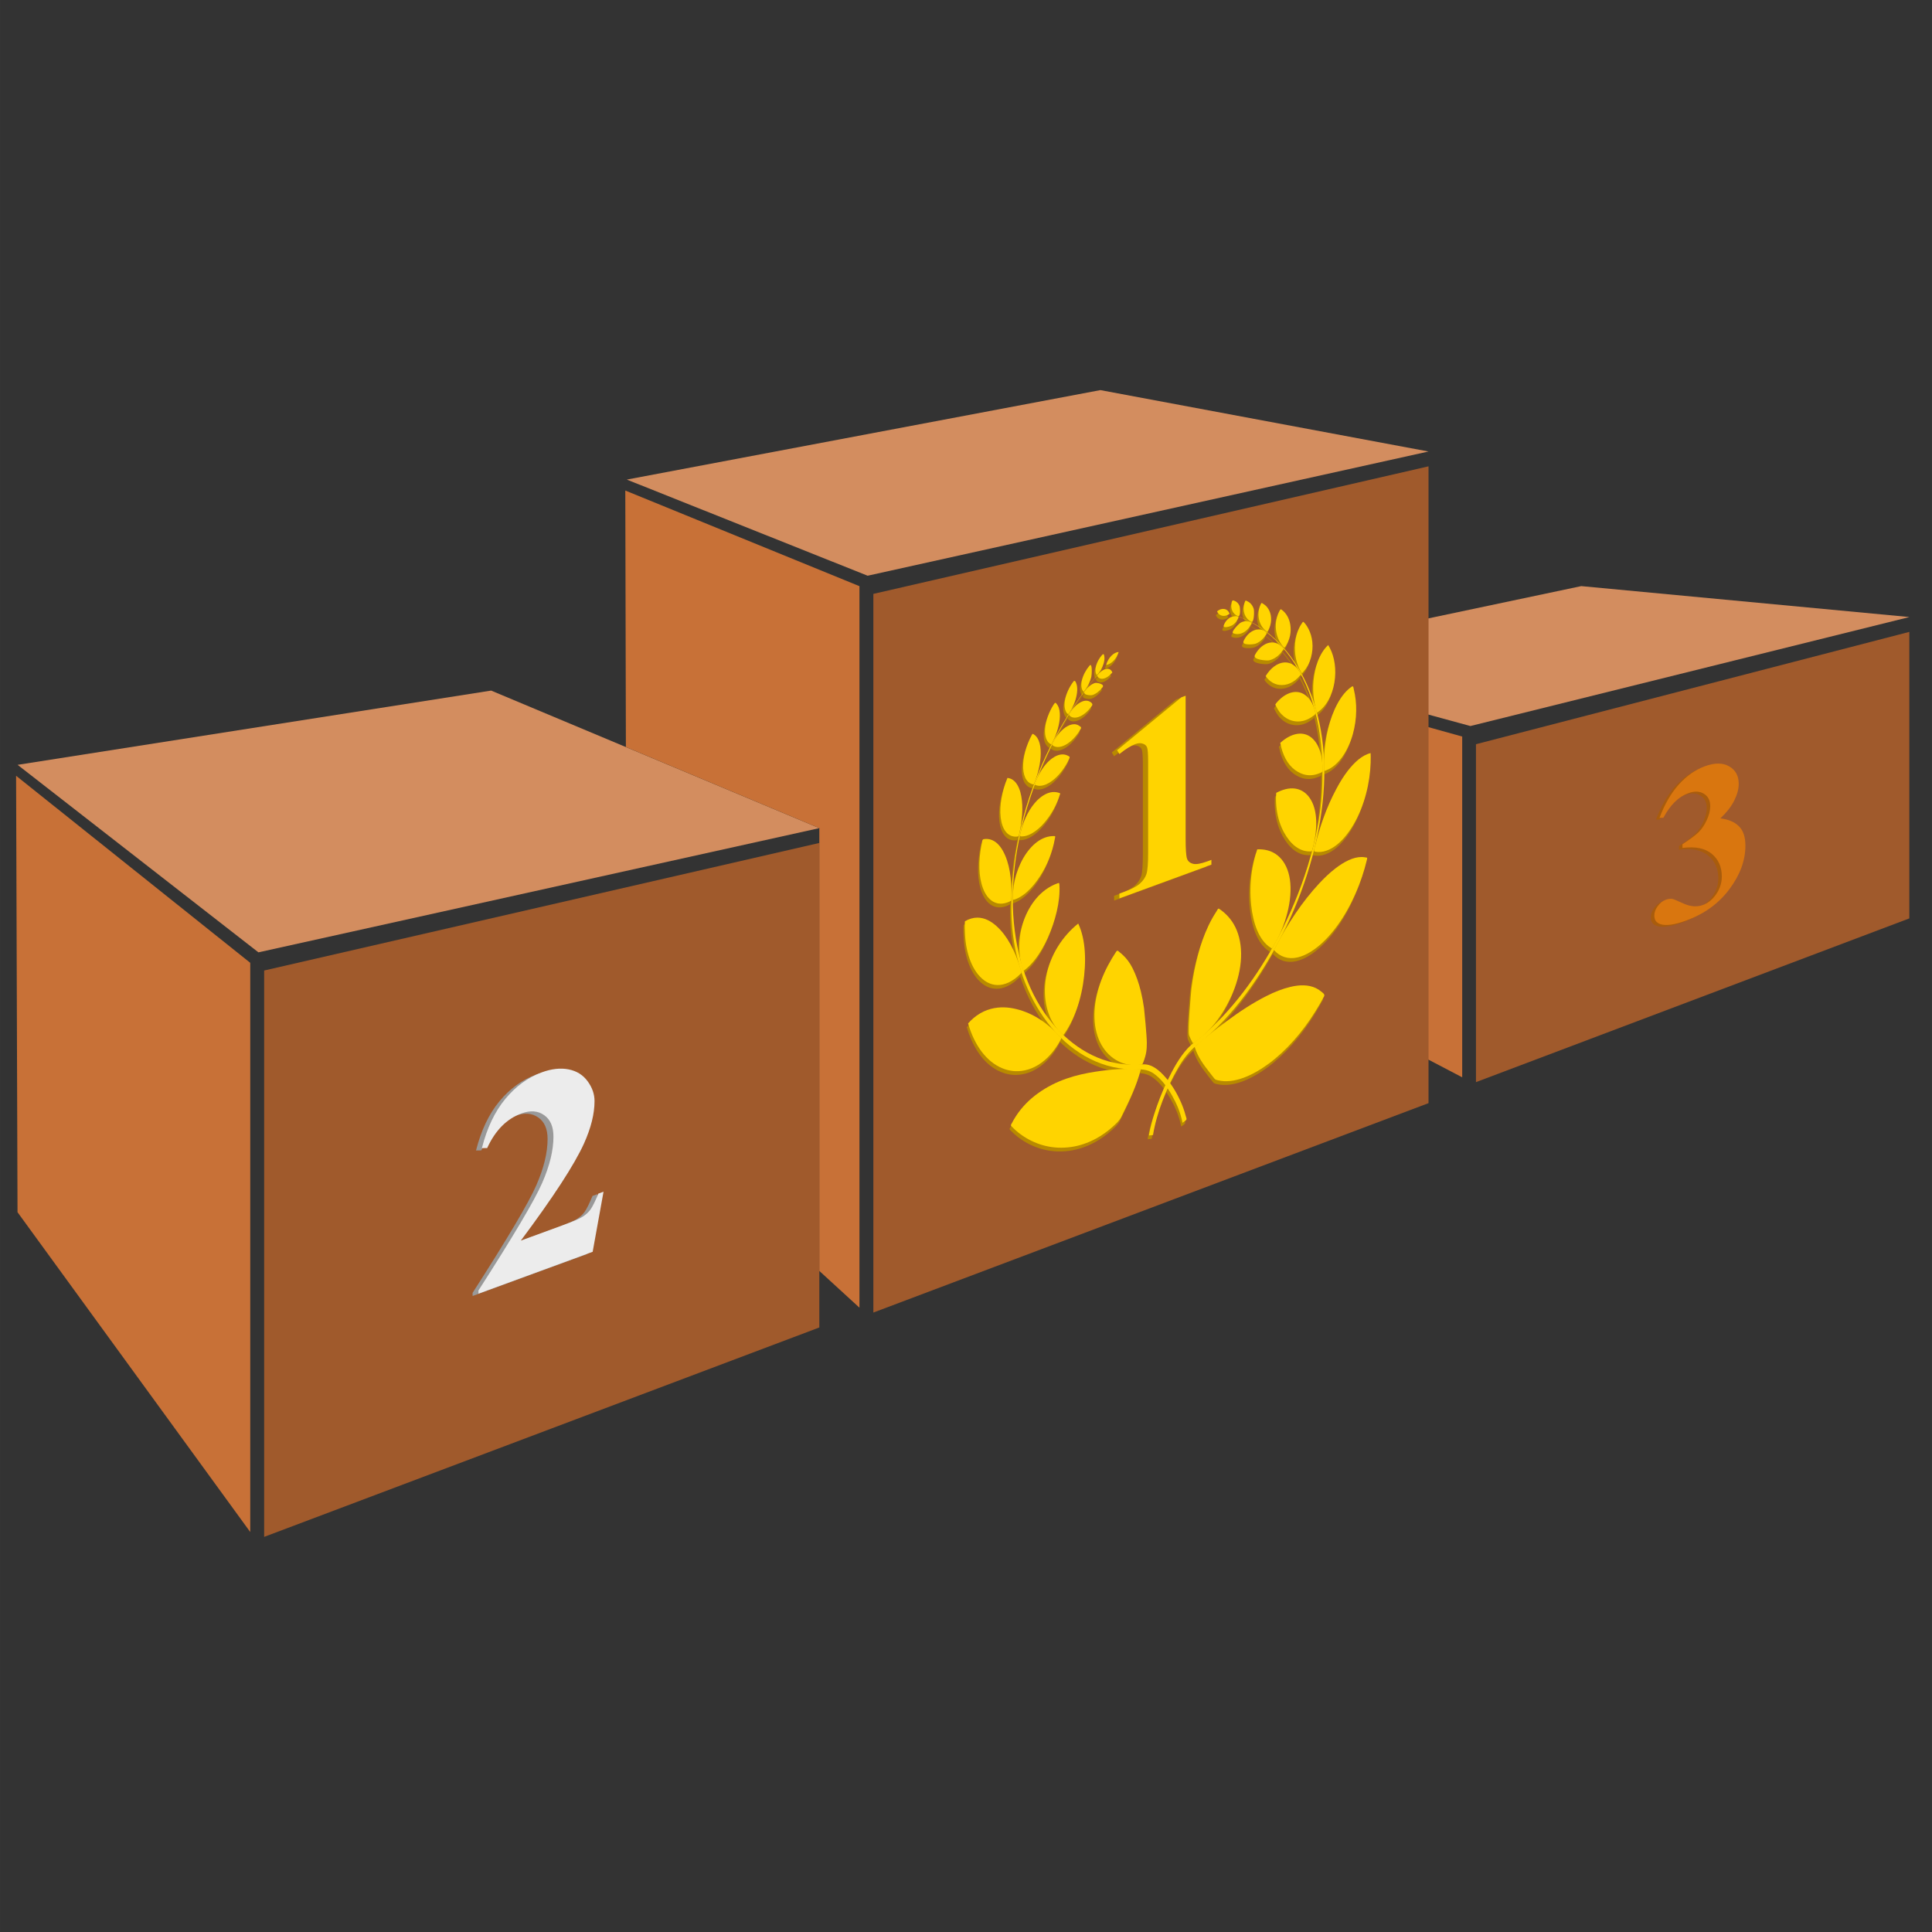 <?xml version="1.0" encoding="UTF-8" standalone="no"?>
<svg
   xmlns:dc="http://purl.org/dc/elements/1.1/"
   xmlns:cc="http://creativecommons.org/ns#"
   xmlns:rdf="http://www.w3.org/1999/02/22-rdf-syntax-ns#"
   xmlns:svg="http://www.w3.org/2000/svg"
   xmlns="http://www.w3.org/2000/svg"
   xmlns:sodipodi="http://sodipodi.sourceforge.net/DTD/sodipodi-0.dtd"
   xmlns:inkscape="http://www.inkscape.org/namespaces/inkscape"
   width="100"
   height="100"
   version="1.1"
   viewBox="0 0 100 100.001"
   id="svg2"
   inkscape:version="0.91 r13725"
   sodipodi:docname="podium-2026694.svg"
   inkscape:export-filename="D:\Manuel\Dokumente\Entwicklung\Moodle\server\moodle\blocks\igat\img\podium.png"
   inkscape:export-xdpi="90"
   inkscape:export-ydpi="90">
  <rect x="0" y="0" width="100" height="100.001" fill="#333333" stroke="none"/>
  <defs
     id="defs228" />
  <sodipodi:namedview
     pagecolor="#ffffff"
     bordercolor="#666666"
     borderopacity="1"
     objecttolerance="10"
     gridtolerance="10"
     guidetolerance="10"
     inkscape:pageopacity="0"
     inkscape:pageshadow="2"
     inkscape:window-width="1920"
     inkscape:window-height="1017"
     id="namedview226"
     showgrid="false"
     inkscape:zoom="2.1496046"
     inkscape:cx="84.53449"
     inkscape:cy="44.478487"
     inkscape:window-x="-8"
     inkscape:window-y="-8"
     inkscape:window-maximized="1"
     inkscape:current-layer="svg2" />
  <g
     transform="matrix(0.196,0,0,0.196,-109.894,-73.89)"
     id="g4">
    <path
       d="m 885.39,551.38 63.595,17.343 115.94,-28.782 -86.661,-8.169 z"
       id="path6"
       inkscape:connector-curvature="0"
       style="fill:#d38d5f" />
    <path
       d="m 884.99,554.28 0.377,75.034 61.459,32.176 0,-89.991 z"
       id="path8"
       inkscape:connector-curvature="0"
       style="fill:#c87137" />
    <path
       d="m 1064.9,543.86 -114.44,29.662 0,89.239 114.44,-43.236 z"
       id="path10"
       inkscape:connector-curvature="0"
       style="fill:#a05a2c" />
    <path
       d="m 726.21,503.64 63.595,25.387 148.12,-32.804 -86.661,-16.213 z"
       id="path12"
       inkscape:connector-curvature="0"
       style="fill:#d38d5f" />
    <path
       d="m 937.93,500.14 -146.61,33.684 0,189.79 146.61,-55.302 z"
       id="path14"
       inkscape:connector-curvature="0"
       style="fill:#a05a2c" />
    <path
       d="m 565.33,578.97 63.595,49.518 148.12,-32.804 -86.661,-36.323 z"
       id="path16"
       inkscape:connector-curvature="0"
       style="fill:#d38d5f" />
    <path
       d="m 564.93,581.86 0.377,115.25 61.459,84.461 0,-150.32 z"
       id="path18"
       inkscape:connector-curvature="0"
       style="fill:#c87137" />
    <path
       d="m 777.05,599.6 -146.61,33.684 0,149.57 146.61,-55.302 z"
       id="path20"
       inkscape:connector-curvature="0"
       style="fill:#a05a2c" />
    <path
       d="m 725.81,506.53 0.157,67.737 50.926,21.351 0.157,-0.04 0,117.04 10.597,9.709 0,-190.54 z"
       id="path22"
       inkscape:connector-curvature="0"
       style="fill:#c87137" />
    <g
       transform="matrix(2.534,0,0,2.534,-768.27,-1377.3)"
       id="g24">
      <path
         d="m 647.46,765.04 0,14.891 q 0,1.679 0.148,2.094 0.148,0.403 0.618,0.526 0.47,0.123 1.504,-0.256 l 0.416,-0.153 0,0.497 -9.587,3.514 0,-0.497 0.483,-0.176 q 1.168,-0.428 1.665,-0.879 0.497,-0.451 0.671,-0.985 0.175,-0.534 0.175,-2.253 l 0,-9.44 q 0,-1.262 -0.121,-1.527 -0.121,-0.278 -0.457,-0.37 -0.322,-0.11 -0.752,0.047 -0.685,0.251 -1.665,1.04 l -0.242,-0.395 6.7,-5.518 0.443,-0.162 z"
         id="path26"
         inkscape:connector-curvature="0"
         style="fill:#b88a00" />
      <path
         d="m 648.01,764.81 0,14.891 q 0,1.679 0.148,2.094 0.148,0.403 0.618,0.526 0.47,0.123 1.504,-0.255 l 0.416,-0.153 0,0.497 -9.587,3.514 0,-0.497 0.483,-0.176 q 1.168,-0.428 1.665,-0.879 0.497,-0.451 0.671,-0.985 0.175,-0.534 0.175,-2.253 l 0,-9.44 q 0,-1.262 -0.121,-1.527 -0.121,-0.278 -0.457,-0.37 -0.322,-0.11 -0.752,0.047 -0.685,0.251 -1.665,1.04 l -0.242,-0.395 6.7,-5.518 0.443,-0.162 z"
         id="path28"
         inkscape:connector-curvature="0"
         style="fill:#ffd400" />
    </g>
    <g
       transform="matrix(2.815,0,0,2.815,-1152.5,-1495)"
       id="g30">
      <path
         d="m 663.64,782.66 -10.715,3.928 0,-0.295 q 4.928,-7.674 5.975,-10.086 1.061,-2.416 1.061,-4.35 0,-1.41 -0.873,-2.017 -0.873,-0.62 -2.135,-0.157 -2.068,0.758 -3.209,3.244 l -0.497,0.008 q 0.725,-2.844 2.202,-4.621 1.477,-1.777 3.411,-2.486 1.383,-0.507 2.524,-0.281 1.141,0.226 1.786,1.118 0.645,0.878 0.645,1.859 0,1.786 -0.994,3.99 -1.356,2.981 -5.922,9.099 l 3.934,-1.442 q 1.45,-0.531 1.88,-0.81 0.443,-0.283 0.725,-0.669 0.282,-0.399 0.739,-1.493 l 0.483,-0.176 -1.02,5.638 z"
         id="path32"
         inkscape:connector-curvature="0"
         style="fill:#999999" />
      <path
         d="m 664.19,782.44 -10.715,3.928 0,-0.295 q 4.928,-7.674 5.975,-10.086 1.061,-2.416 1.061,-4.35 0,-1.41 -0.873,-2.017 -0.873,-0.62 -2.135,-0.157 -2.068,0.758 -3.209,3.244 l -0.497,0.008 q 0.725,-2.844 2.202,-4.621 1.477,-1.777 3.411,-2.486 1.383,-0.507 2.524,-0.281 1.141,0.226 1.786,1.118 0.645,0.878 0.645,1.859 0,1.786 -0.994,3.99 -1.356,2.981 -5.922,9.099 l 3.934,-1.442 q 1.45,-0.531 1.88,-0.81 0.443,-0.283 0.725,-0.669 0.282,-0.399 0.739,-1.493 l 0.483,-0.176 -1.02,5.638 z"
         id="path34"
         inkscape:connector-curvature="0"
         style="fill:#ececec" />
    </g>
    <g
       transform="matrix(2.052,0,0,2.052,-370.91,-991.24)"
       id="g36">
      <path
         d="m 670.07,776.13 0,-0.47 q 1.531,-1.004 2.122,-1.597 0.591,-0.606 1.02,-1.542 0.43,-0.95 0.43,-1.755 0,-1.115 -0.819,-1.606 -0.806,-0.51 -2.014,-0.068 -1.88,0.689 -3.196,3.159 l -0.497,0.008 q 0.967,-2.597 2.471,-4.276 1.517,-1.684 3.37,-2.363 1.893,-0.694 3.115,0.013 1.235,0.702 1.235,2.246 0,1.007 -0.577,2.159 -0.564,1.133 -1.786,2.293 1.571,0.19 2.39,1.017 0.833,0.809 0.833,2.501 0,2.847 -2.068,5.606 -2.054,2.74 -5.519,4.01 -2.31,0.846 -3.37,0.47 -0.765,-0.257 -0.765,-1.103 0,-0.618 0.443,-1.21 0.443,-0.605 1.02,-0.817 0.443,-0.162 0.833,-0.117 0.215,0.029 1.517,0.625 1.316,0.578 2.457,0.16 0.994,-0.364 1.705,-1.404 0.712,-1.053 0.712,-2.262 0,-1.84 -1.289,-2.911 -1.289,-1.085 -3.773,-0.765 z"
         id="path38"
         inkscape:connector-curvature="0"
         style="fill:#a95c0c" />
      <path
         d="m 670.52,775.9 0,-0.47 q 1.531,-1.004 2.122,-1.597 0.591,-0.606 1.02,-1.542 0.43,-0.95 0.43,-1.755 0,-1.115 -0.819,-1.606 -0.806,-0.51 -2.014,-0.068 -1.88,0.689 -3.196,3.159 l -0.497,0.008 q 0.967,-2.597 2.471,-4.276 1.517,-1.684 3.37,-2.363 1.893,-0.694 3.115,0.013 1.235,0.702 1.235,2.246 0,1.007 -0.577,2.159 -0.564,1.133 -1.786,2.293 1.571,0.19 2.39,1.017 0.833,0.809 0.833,2.501 0,2.847 -2.068,5.606 -2.054,2.74 -5.519,4.01 -2.31,0.846 -3.37,0.47 -0.765,-0.257 -0.765,-1.103 0,-0.618 0.443,-1.21 0.443,-0.605 1.02,-0.817 0.443,-0.162 0.833,-0.117 0.215,0.029 1.517,0.625 1.316,0.578 2.457,0.16 0.994,-0.364 1.705,-1.404 0.712,-1.053 0.712,-2.262 0,-1.84 -1.289,-2.911 -1.289,-1.085 -3.773,-0.765 z"
         id="path40"
         inkscape:connector-curvature="0"
         style="fill:#d9760f" />
    </g>
    <g
       transform="matrix(3.139,-1.303,0,4.022,-1426.2,-1429.5)"
       id="g42">
      <g
         transform="matrix(0.021,0,0,0.021,713.52,726.96)"
         id="g44"
         style="fill:#b88a00">
        <path
           d="m 550.32,49.082 c -4.336,10.266 -4.178,22.235 2.82,31.301 11.369,-5.675 21.635,-15.398 26.841,-27.104 2.924,-6.494 4.352,-13.86 3.15,-20.944 -1.353,-7.974 -2.874,-12.006 -10.381,-7.539 -9.63,5.731 -18.021,13.846 -22.43,24.286 -5.069,12.002 1.266,-2.997 0,0 z"
           id="path46"
           inkscape:connector-curvature="0" />
        <path
           d="m 590.6,73.087 c -12.889,-2.247 -25.85,1.572 -36.503,8.87 4.12,8.946 12.676,14.867 22.076,17.179 13.497,3.32 27.045,-0.179 38.87,-6.85 -4.034,-10.516 -13.575,-17.252 -24.443,-19.199 -6.137,-1.07 6.158,1.103 0,0 z"
           id="path48"
           inkscape:connector-curvature="0" />
        <path
           d="m 493.32,76.734 c -4.486,13.25 -2.864,28.212 6.896,38.754 13.497,-8.965 25.024,-21.22 30.654,-36.653 2.041,-5.598 4.827,-44.605 -7.048,-37.791 -13.7,8.231 -25.304,20.349 -30.502,35.69 -1.305,3.854 1.306,-3.853 0,0 z"
           id="path50"
           inkscape:connector-curvature="0" />
        <path
           d="m 546.01,102.5 c -14.589,-1.522 -29.658,3.461 -41.273,12.26 -11.444,8.67 23.533,21.485 30.608,22.067 14.07,1.16 28.817,-3.106 40.44,-11.029 10.71,-6.942 -23.525,-22.647 -29.774,-23.298 -3.885,-0.405 7.771,0.81 0,0 z"
           id="path52"
           inkscape:connector-curvature="0" />
        <path
           d="m 425.05,118.49 c -2.038,9.036 -2.136,18.39 0.643,27.296 1.819,5.831 9.456,23.318 16.045,17.547 14.186,-12.426 25.804,-28.766 30.493,-47.216 2.24,-8.817 3.058,-18.16 1.285,-27.136 -1.254,-6.343 -6.666,-24.382 -14.234,-19.045 -16.487,11.629 -29.64,28.686 -34.232,48.553 -1.131,5.016 2.306,-9.977 0,0 z"
           id="path54"
           inkscape:connector-curvature="0" />
        <path
           d="m 493.91,143.74 c -17.397,-0.053 -34.844,7.171 -47.69,18.829 -3.761,3.382 -6.933,3.954 -2.962,8.443 3.55,4.012 7.825,7.351 12.526,9.913 8.931,4.866 19.356,6.896 29.474,6.677 17.503,-0.283 34.749,-7.327 48.389,-18.107 6.368,-5.033 -9.25,-16.177 -14.224,-19.054 -7.74,-4.478 -16.601,-6.675 -25.513,-6.702 -4.84,-0.015 2.42,0.007 0,0 z"
           id="path56"
           inkscape:connector-curvature="0" />
        <path
           d="m 345.6,181.44 c -2.069,21.989 5.814,44.114 24.92,56.405 17.358,-18.623 29.722,-41.843 33.572,-67.126 1.765,-12.549 1.046,-25.856 -3.551,-37.76 -1.826,-4.728 -4.274,-9.22 -7.338,-13.262 -5.053,-6.665 -6.59,-9.365 -13.081,-3.491 -18.235,16.504 -32.463,40.411 -34.522,65.234 -1.219,12.954 1.084,-13.064 0,0 z"
           id="path58"
           inkscape:connector-curvature="0" />
        <path
           d="m 435.13,201.75 c -21.719,2.062 -41.886,14.55 -56.013,30.785 -5.291,6.336 -7.059,7.245 -0.241,12.552 3.954,3.078 8.321,5.613 12.929,7.577 11.104,4.731 23.546,6.12 35.504,4.972 23.049,-2.214 44.276,-13.481 60.652,-29.557 4.819,-4.73 -0.347,-7.476 -4.569,-11.325 -3.721,-3.392 -7.873,-6.305 -12.334,-8.639 -11.07,-5.792 -23.564,-7.677 -35.928,-6.365 -12.186,1.157 6.032,-0.64 0,0 z"
           id="path60"
           inkscape:connector-curvature="0" />
        <path
           d="m 257.78,275.68 c 1.051,14.502 5.062,28.989 13.428,41.027 3.673,5.263 8.085,10.005 13.102,14.01 2.926,2.336 6.052,4.419 9.329,6.229 5.191,2.867 5.77,4.852 9.237,-0.837 15.278,-25.075 24.786,-53.385 25.458,-82.874 0.349,-15.333 -2.257,-30.928 -8.739,-44.898 -2.729,-5.805 -6.192,-11.275 -10.394,-16.128 -2.451,-2.831 -5.149,-5.448 -8.067,-7.795 -4.417,-3.552 -4.933,-5.743 -9.124,-0.936 -21.911,25.135 -35.927,58.537 -34.23,92.202 1.198,16.53 -0.821,-16.277 0,0 z"
           id="path62"
           inkscape:connector-curvature="0" />
        <path
           d="m 372.52,282.85 c -23.93,6.039 -44.33,22.351 -58.283,42.35 -3.79,5.432 -7.268,11.114 -9.951,17.182 6.771,4.849 14.418,8.412 22.436,10.64 15.665,4.351 32.606,3.738 48.22,-0.51 26.702,-7.264 49.367,-23.381 66.399,-44.974 5.415,-6.865 2.119,-7.986 -4.419,-12.824 -6.06,-4.485 -12.783,-8.063 -19.909,-10.529 -14.397,-4.981 -29.789,-5.033 -44.493,-1.335 -1.836,0.463 14.707,-3.699 0,0 z"
           id="path64"
           inkscape:connector-curvature="0" />
        <path
           d="m 170.68,415.05 c 4.562,17.635 13.588,34.674 27.022,47.148 6.85,6.349 14.756,11.528 23.341,15.213 3.578,1.536 7.266,2.815 11.024,3.833 7.551,2.046 7.681,1.935 10.024,-5.403 11.748,-37.297 16.563,-76.088 8.309,-114.73 -4.025,-18.845 -11.742,-37.497 -24.205,-52.362 -5.923,-7.064 -12.95,-13.219 -20.903,-17.902 -3.356,-1.976 -6.867,-3.687 -10.494,-5.103 -3.103,4.953 -6.05,10.006 -8.757,15.187 -17.265,35.192 -25.328,75.58 -15.361,114.12 0.651,2.515 -1.301,-5.029 0,0 z"
           id="path66"
           inkscape:connector-curvature="0" />
        <path
           d="m 313.07,394.87 c -29.835,14.345 -51.445,41.07 -62.801,71.794 -2.22,6.005 -8.376,16.825 -1.266,19.42 9.342,3.409 19.248,5.157 29.181,5.389 17.878,0.418 35.867,-3.854 52.031,-11.384 29.643,-13.81 55.665,-37.154 70.839,-66.364 2.031,-3.589 3.925,-7.259 5.593,-11.031 -3.507,-2.389 -7.157,-4.57 -10.932,-6.51 -8.873,-4.561 -18.435,-7.772 -28.293,-9.342 -18.551,-2.954 -37.331,0.268 -54.353,8.027 -8.356,4.017 8.581,-3.912 0,0 z"
           id="path68"
           inkscape:connector-curvature="0" />
        <path
           d="m 104.48,614.8 c 11.255,20.234 27.521,38.034 48.185,48.846 10.122,5.298 21.121,8.852 32.438,10.429 5.507,0.768 11.076,1.074 16.634,0.943 2.784,-0.067 5.561,-0.24 8.331,-0.52 0.419,-4.675 0.662,-9.364 0.795,-14.055 1.498,-52.773 -7.556,-106.78 -34.344,-152.93 -11.606,-19.992 -27.513,-38.42 -47.658,-50.145 -9.01,-5.245 -18.846,-9.072 -29.094,-11.04 -6.546,-1.257 -6.506,6.869 -8.072,12.324 -2.093,7.289 -3.789,14.687 -5.218,22.133 -8.62,44.918 -4.242,93.532 18.003,134.01 1.612,2.898 -3.184,-5.794 0,0 z"
           id="path70"
           inkscape:connector-curvature="0" />
        <path
           d="m 270.85,545.59 c -35.75,28.311 -54.445,74.657 -54.038,119.71 0.054,5.97 -2.127,9.195 4.744,9.763 5.966,0.493 11.972,0.48 17.939,-10e-4 12.108,-0.977 24.025,-3.875 35.348,-8.243 18.339,-7.081 34.667,-17.853 49.539,-30.586 29.553,-25.3 51.09,-60.483 60.226,-98.272 1.37,-5.665 3.965,-7.489 -2.349,-9.712 -5.643,-1.987 -11.417,-3.61 -17.277,-4.816 -11.85,-2.44 -24.052,-3.151 -36.092,-1.896 -21.254,2.211 -41.29,10.913 -58.04,24.059 -4.543,3.597 4.574,-3.59 0,0 z"
           id="path72"
           inkscape:connector-curvature="0" />
        <path
           d="m 101.33,888.11 c 20.811,18.868 46.51,32.937 74.446,37.332 15.825,2.49 32.052,1.846 47.614,-1.966 6.947,-1.702 13.742,-4.011 20.306,-6.849 5.606,-2.423 8.447,-1.589 6.461,-8.173 -1.357,-4.499 -2.826,-8.964 -4.404,-13.39 -21.058,-59.075 -51.104,-115.86 -95.387,-160.96 -21.364,-21.761 -46.774,-41.213 -76.098,-50.653 -16.025,-5.159 -33.126,-7.035 -49.839,-4.74 -1.2,13.777 -0.509,27.998 0.434,41.773 4.242,61.92 30.048,125.54 76.466,167.63 3.159,2.864 -6.317,-5.727 0,0 z"
           id="path74"
           inkscape:connector-curvature="0" />
        <path
           d="m 269.59,737.66 c -29.709,42.653 -33.271,97.172 -19.628,146.13 1.666,5.979 3.838,11.78 6.143,17.54 1.15,2.874 2.348,5.728 3.593,8.562 3.931,-0.983 7.815,-2.151 11.639,-3.491 11.529,-4.038 22.487,-9.629 32.676,-16.354 20.667,-13.639 38.293,-31.954 52.561,-52.122 29.941,-42.318 50.253,-96.406 46.615,-148.86 -0.561,-8.817 -0.927,-8.489 -9.748,-8.844 -7.594,-0.305 -15.209,-0.135 -22.777,0.568 -15.014,1.395 -29.917,4.856 -43.839,10.688 -23.266,9.746 -42.53,25.792 -57.237,46.179 -4.075,5.85 4.228,-5.861 0,0 z"
           id="path76"
           inkscape:connector-curvature="0" />
        <path
           d="m 225.66,1212.5 c 33.59,12.096 70.163,16.456 105.15,7.933 16.568,-4.036 32.38,-10.899 46.594,-20.326 6.936,-4.593 13.488,-9.758 19.599,-15.4 3.044,-2.81 5.98,-5.737 8.803,-8.768 6.074,-6.521 5.38,-6.446 -0.283,-13.152 -48.631,-57.586 -107.63,-108.21 -174.91,-142.72 -31.909,-16.6 -66.878,-29.712 -102.8,-33.8 -18.594,-2.115 -37.585,-1.623 -55.863,2.585 -8.088,1.862 -16.01,4.452 -23.604,7.807 -3.805,1.681 -7.525,3.553 -11.142,5.608 2.1,6.128 4.309,12.219 6.629,18.267 27.065,70.56 75.883,135.1 141.91,173.28 12.733,7.362 26.079,13.689 39.916,18.687 5.073,1.827 -40.494,-14.628 0,0 z"
           id="path78"
           inkscape:connector-curvature="0" />
        <path
           d="m 349.7,958.77 c -15.331,64.465 7.415,132.94 49.505,182.52 4.474,5.27 9.175,10.348 14.089,15.21 3.804,3.764 4.359,7.075 9.15,3.295 3.116,-2.459 6.143,-5.03 9.077,-7.703 10.767,-9.811 20.241,-20.991 28.436,-33.024 18.555,-27.246 30.814,-58.735 37.796,-90.862 14.067,-64.727 11,-135.51 -19.336,-195.36 -61.92,18.576 -113.05,61.548 -128.72,125.92 -8.228,34.597 2.115,-8.689 0,0 z"
           id="path80"
           inkscape:connector-curvature="0" />
        <path
           d="m 549.04,1528.4 c 24.091,-2.433 47.703,-7.603 70.251,-16.534 11.468,-4.542 24.448,-9.334 31.896,-18.766 29.761,-37.685 62.104,-78.113 78.256,-123.86 -59.054,-22.053 -121.39,-38.541 -183.13,-51.052 -74.264,-15.05 -155.1,-24.578 -229.73,-6.651 -31.93,7.67 -62.957,20.977 -87.818,42.821 -5.71,5.017 -11.058,10.448 -15.965,16.253 -3.528,4.174 -6.064,4.521 -2.024,9.098 2.768,3.135 5.551,6.258 8.385,9.334 12.279,13.331 25.586,25.968 39.481,37.599 55.437,46.401 120.24,80.446 191.16,95.626 32.42,6.939 66.205,9.303 99.232,6.126 11.699,-1.181 -3.612,0.347 0,0 z"
           id="path82"
           inkscape:connector-curvature="0" />
        <path
           d="m 546.01,1173.3 c 11.544,66.18 55.368,120.86 112.14,154.73 13.962,8.329 29.098,14.696 44.433,19.996 5.198,1.797 10.439,3.295 15.754,4.685 2.453,0.642 4.894,1.264 7.364,1.861 9.018,2.182 9.527,2.93 14.214,-5.149 11.41,-19.67 13.402,-32.702 13.356,-54.751 -0.044,-20.812 -9.813,-103.7 -11.135,-111.52 -3.167,-18.724 -7.28,-37.325 -12.438,-55.603 -8.308,-29.44 -19.115,-57.534 -33.531,-84.53 -10.468,-19.602 -23.996,-38.549 -39.55,-54.437 -3.743,-3.823 -7.394,-7.73 -11.349,-11.34 -4.592,-4.191 -9.223,-11.931 -14.586,-7.355 -11.766,10.04 -22.888,20.857 -33.034,32.538 -41.29,47.539 -61.986,108.11 -51.642,170.87 6.788,38.912 -1.803,-10.94 0,0 z"
           id="path84"
           inkscape:connector-curvature="0" />
        <path
           d="m 610.84,38.874 c -9.029,4.462 -17.04,11.877 -20.429,21.538 18.989,5.178 42.216,-5.695 50.002,-23.858 -9.602,-3.33 -20.493,-1.92 -29.574,2.32 -5.061,2.501 10.24,-4.781 0,0 z"
           id="path86"
           inkscape:connector-curvature="0" />
        <path
           d="m 590.41,60.413 c -236.69,125.58 -393.26,390.75 -372.29,660.66 11.016,141.79 66.354,275.21 154.14,386.75 80.956,102.86 192.04,192.51 317.28,234.47 17.01,5.699 34.223,10.516 51.352,15.824 34.914,10.82 63.99,40.926 86.622,68.258 23.319,28.162 43.116,59.413 59.314,92.167 8.806,17.807 16.657,36.212 22.262,55.294 2.145,7.301 6.754,12.595 -1.448,14.588 -3.841,0.933 -7.681,1.867 -11.522,2.8 -7.796,-35.509 -24.329,-69.306 -42.732,-100.44 -19.165,-32.421 -41.972,-63.714 -70.178,-88.896 -21.65,-19.329 -44.38,-29.517 -71.714,-37.54 -15.362,-4.696 -30.426,-10.109 -45.358,-16.026 -131.9,-52.263 -245.76,-150.86 -326.21,-266.76 -74.878,-107.87 -126.59,-239.12 -129.29,-371.6 -2.694,-132.2 27.894,-262.29 94.485,-377.07 66.973,-115.44 166.84,-210.94 285.29,-272.48 -60.735,32.223 -61.009,31.7 0,0 z"
           id="path88"
           inkscape:connector-curvature="0"
           style="fill:#b88a00" />
        <path
           d="m 1095.3,100.28 c 9.722,-1.506 19.045,-6.569 24.211,-15.159 4.861,-8.082 -25.021,-12.516 -30.383,-12.163 -11.264,0.741 -22.009,6.062 -27.527,16.253 -5.307,9.803 27.116,12.086 33.698,11.069 12.122,-1.879 -3.034,0.469 0,0 z"
           id="path90"
           inkscape:connector-curvature="0" />
        <path
           d="m 1095.1,53.718 c 4.662,10.527 13.484,19.475 23.344,25.258 11.284,6.619 8.669,-23.819 6.313,-29.421 -4.39,-10.445 -12.768,-18.565 -22.386,-24.308 -7.498,-4.477 -9.023,-0.443 -10.388,7.526 -1.212,7.082 0.202,14.448 3.116,20.946 2.597,5.865 -2.614,-5.829 0,0 z"
           id="path92"
           inkscape:connector-curvature="0" />
        <path
           d="m 1139.6,137.3 c 13.489,-1.093 26.839,-7.387 33.782,-19.445 -11.856,-10.503 -28.557,-16.524 -44.394,-14.888 -6.272,0.647 -40.468,16.216 -29.803,23.271 11.795,7.801 26.206,12.221 40.415,11.062 3.824,-0.31 -3.825,0.312 0,0 z"
           id="path94"
           inkscape:connector-curvature="0" />
        <path
           d="m 1144.1,79.325 c 5.102,14.049 15.208,25.727 27.229,34.358 12.237,8.786 12.65,-29.476 10.312,-36.42 -4.822,-14.298 -15.2,-25.779 -27.667,-33.969 -3.865,-2.579 -4.955,-4.873 -7.853,-0.153 -2.019,3.288 -3.442,6.922 -4.257,10.69 -1.835,8.487 -0.705,17.394 2.235,25.494 1.364,3.757 -2.727,-7.513 0,0 z"
           id="path96"
           inkscape:connector-curvature="0" />
        <path
           d="m 1189.6,188.12 c 8.751,0.2 17.759,-1.289 25.79,-4.836 5.582,-2.466 22.221,-11.5 16.056,-17.537 -12.208,-11.953 -28.455,-20.032 -45.587,-21.311 -17.414,-1.299 -34.844,5.456 -45.124,19.958 -8.002,11.288 39.759,23.574 48.866,23.725 4.739,0.108 -9.533,-0.158 0,0 z"
           id="path98"
           inkscape:connector-curvature="0" />
        <path
           d="m 1202.7,116.66 c 4.378,17.322 14.826,32.418 27.589,44.648 3.663,3.493 4.486,6.63 8.661,2.322 3.737,-3.857 6.732,-8.404 8.807,-13.357 4.157,-9.92 4.433,-20.807 2.109,-31.197 -4.239,-18.418 -15.908,-34.697 -30.8,-46.109 -4.087,-3.132 -5.607,-6.656 -9.395,-1.783 -3.303,4.248 -5.721,9.139 -7.226,14.298 -2.962,10.152 -2.313,21.016 0.256,31.178 1.234,4.885 -0.617,-2.442 0,0 z"
           id="path100"
           inkscape:connector-curvature="0" />
        <path
           d="m 1243.1,257.66 c 20.71,3.098 43.314,-1.585 58.336,-16.937 -13.402,-19.103 -34.369,-34.195 -57.72,-37.896 -21.421,-3.395 -43.184,3.113 -57.508,19.797 -10.1,11.763 47.603,33.528 56.892,35.036 11.582,1.732 -11.453,-1.86 0,0 z"
           id="path102"
           inkscape:connector-curvature="0" />
        <path
           d="m 1270.7,171.31 c 3.601,23.826 14.703,45.37 30.281,63.566 4.745,5.542 7.474,0.992 11.941,-3.399 4.549,-4.471 8.261,-9.756 10.975,-15.526 5.003,-10.518 6.341,-22.357 5.266,-33.868 -2.032,-24.813 -16.208,-48.735 -34.422,-65.252 -5.344,-4.846 -5.778,-4.994 -10.714,0.59 -4.187,4.737 -7.441,10.252 -9.723,16.14 -4.612,11.897 -5.353,25.199 -3.603,37.749 1.863,12.327 -0.868,-6.223 0,0 z"
           id="path104"
           inkscape:connector-curvature="0" />
        <path
           d="m 1295.1,351.73 c 14.26,4.62 29.695,6.135 44.524,3.71 6.889,-1.127 13.635,-3.159 19.953,-6.136 3.756,-1.77 7.355,-3.871 10.733,-6.285 -1.607,-3.637 -3.498,-7.145 -5.568,-10.538 -13.544,-22.197 -34.437,-41.066 -59.831,-48.297 -27.008,-7.691 -55.478,-1.529 -75.662,18.342 15.697,22.888 39.132,41.209 65.85,49.204 13.621,4.413 -14.006,-4.191 0,0 z"
           id="path106"
           inkscape:connector-curvature="0" />
        <path
           d="m 1346.4,250.93 c -0.087,26.96 7.468,53.999 20.53,77.537 1.559,2.792 3.172,5.553 4.84,8.281 3.458,5.693 4.045,3.704 9.236,0.844 6.618,-3.646 12.596,-8.416 17.609,-14.07 10.532,-11.877 16.096,-27.082 17.901,-42.707 3.71,-32.108 -9.091,-64.217 -27.9,-89.656 -1.868,-2.377 -3.795,-4.706 -5.78,-6.986 -4.186,-4.809 -4.705,-2.618 -9.124,0.928 -5.9,4.734 -10.87,10.561 -14.794,17.018 -8.818,14.509 -12.482,31.973 -12.517,48.81 -0.01,1.966 0.033,-15.707 0,0 z"
           id="path108"
           inkscape:connector-curvature="0" />
        <path
           d="m 1335.3,476.24 c 13.752,7.342 28.456,12.656 43.938,14.802 8.45,1.171 17.024,1.402 25.509,0.454 4.226,-0.472 8.42,-1.231 12.539,-2.288 5.738,-1.473 12.802,-1.428 11.142,-8.215 -7.886,-32.243 -28.085,-62.248 -56.487,-79.756 -31.07,-19.153 -69.417,-19.702 -100.53,-0.336 -5.412,3.369 -2.54,4.825 0.048,9.729 1.92,3.639 3.87,7.285 6.016,10.797 5.005,8.189 10.884,16.148 17.454,23.151 11.576,12.649 25.214,23.595 40.368,31.664 1.972,1.053 -3.951,-2.104 0,0 z"
           id="path110"
           inkscape:connector-curvature="0" />
        <path
           d="m 1423.3,365.91 c -7.816,37.752 -2.345,77.48 10.034,113.61 2.027,5.916 3.615,3.816 8.993,2.364 5.018,-1.355 9.911,-3.175 14.585,-5.448 8.463,-4.116 16.209,-9.721 22.774,-16.464 12.761,-13.107 20.98,-30.292 25.028,-48.003 8.752,-38.29 0.517,-79.999 -18.223,-114.15 -2.108,-3.841 -4.351,-7.607 -6.671,-11.323 -4.839,1.885 -9.469,4.293 -13.804,7.151 -7.754,5.112 -14.519,11.635 -20.167,18.993 -11.854,15.443 -18.966,34.261 -22.55,53.272 -2.031,9.812 1.832,-9.714 0,0 z"
           id="path112"
           inkscape:connector-curvature="0" />
        <path
           d="m 1346.8,634 c 14.783,13.058 30.825,24.285 49.105,31.924 9.583,4.005 19.623,6.959 29.886,8.592 5.926,0.943 11.924,1.443 17.926,1.451 6.486,0.009 13.394,2.085 13.618,-5.462 1.336,-45.065 -15.431,-92.043 -50.465,-121.59 -33.547,-28.289 -78.268,-34.396 -118.97,-18.633 8.692,39.81 28.437,76.284 58.9,103.71 4.152,3.668 -4.082,-3.675 0,0 z"
           id="path114"
           inkscape:connector-curvature="0" />
        <path
           d="m 1487.4,528.41 c -11.045,24.23 -17.559,50.177 -21.312,76.46 -1.766,12.367 -2.676,24.904 -2.92,37.394 -0.122,6.253 0.076,12.508 0.241,18.758 0.081,3.127 0.226,6.25 0.432,9.371 0.452,6.788 2.667,5.058 8.693,5.205 49.968,1.22 87.906,-34.274 105.98,-78.308 17.583,-43.466 17.022,-93.217 4.258,-137.87 -1.56,-5.457 -1.514,-13.575 -8.061,-12.324 -5.097,0.974 -10.105,2.405 -14.955,4.248 -11.189,4.252 -21.468,10.679 -30.526,18.473 -18.357,15.795 -31.94,36.647 -41.832,58.593 -2.601,5.707 2.569,-5.7 0,0 z"
           id="path116"
           inkscape:connector-curvature="0" />
        <path
           d="m 1302.9,815.08 c 24.527,43.113 61.885,82.792 111.49,95.239 19.701,-44.82 24.864,-97.766 5.621,-143.78 -21.465,-50.204 -66.372,-82.078 -120.98,-85.663 -6.065,-0.398 -12.152,-0.463 -18.225,-0.224 -3.033,0.12 -6.062,0.314 -9.086,0.582 -0.168,4.099 -0.75,8.165 -0.893,12.269 -0.475,13.64 0.68,27.386 2.859,40.843 4.563,28.18 15.122,55.978 29.207,80.738 1.641,2.884 -3.281,-5.768 0,0 z"
           id="path118"
           inkscape:connector-curvature="0" />
        <path
           d="m 1511.3,748.41 c -37.786,42.502 -63.97,93.829 -82.952,147.08 -2.219,6.226 -8.688,16.572 -1.857,19.791 7.765,3.659 15.879,6.584 24.217,8.632 15.701,3.857 32.071,4.484 48.032,1.931 32.295,-5.166 60.738,-23.07 83.35,-46.137 43.752,-44.63 65.241,-108.36 67.868,-169.95 0.237,-6.356 0.308,-12.712 0.275,-19.072 -0.019,-3.761 -0.062,-7.53 -0.392,-11.279 -4.529,-0.625 -9.099,-0.953 -13.672,-0.987 -16.033,-0.118 -31.879,3.425 -46.649,9.561 -30.509,12.674 -57.006,35.431 -78.221,60.424 -5.301,5.963 10.166,-11.976 0,0 z"
           id="path120"
           inkscape:connector-curvature="0" />
        <path
           d="m 1171.2,999.6 c 7.61,58.447 30.649,119.1 76.99,157.69 2.129,1.773 4.301,3.492 6.516,5.155 3.047,-2.807 6.019,-5.695 8.914,-8.659 5.794,-5.932 11.277,-12.167 16.425,-18.668 10.243,-12.935 19.168,-26.925 26.509,-41.704 15.175,-30.553 23.519,-64.666 22.442,-98.855 -2.103,-66.806 -42.047,-122.38 -102.29,-149.85 -6.279,-2.863 -12.691,-5.43 -19.198,-7.728 -3.911,-1.381 -7.857,-2.665 -11.83,-3.858 -1.962,3.86 -3.816,7.775 -5.559,11.739 -7.148,16.25 -12.404,33.294 -15.955,50.68 -6.979,34.171 -7.501,69.528 -2.962,104.05 0.527,4.05 -4.267,-32.464 0,0 z"
           id="path122"
           inkscape:connector-curvature="0" />
        <path
           d="m 1443.4,1020.5 c -67.284,34.434 -126.29,85.005 -174.93,142.55 -3.646,4.314 -7.355,5.248 -3.072,10.08 2.748,3.101 5.609,6.102 8.58,8.991 5.955,5.789 12.353,11.123 19.148,15.9 15.105,10.622 32.097,18.33 50.036,22.71 34.969,8.538 71.544,4.216 105.13,-7.863 66.077,-23.814 119.62,-75.896 154.89,-135.62 8.736,-14.791 16.449,-30.188 23.077,-46.037 3.335,-7.975 6.394,-16.065 9.165,-24.253 2.054,-6.068 -0.856,-5.486 -5.998,-7.969 -4.976,-2.403 -10.112,-4.472 -15.357,-6.209 -34.34,-11.369 -71.104,-7.852 -105.43,1.562 -22.557,6.204 -44.496,15.389 -65.241,26.156 -35.49,18.163 8.807,-4.571 0,0 z"
           id="path124"
           inkscape:connector-curvature="0" />
        <path
           d="m 943.49,1130.9 c -4.729,17.128 -8.495,34.569 -11.463,52.085 -1.054,6.221 -15.782,128.08 -9.352,143.45 3.309,7.907 7.203,15.562 11.505,22.973 2.644,4.555 2.55,7.893 8.172,6.59 3.91,-0.906 7.82,-1.825 11.703,-2.842 29.156,-7.635 58.022,-20.038 82.27,-38.192 56.132,-42.025 96.069,-106.03 94.653,-177.92 -0.701,-35.599 -11.149,-70.058 -29.582,-100.47 -8.761,-14.455 -19.126,-27.904 -30.577,-40.325 -5.721,-6.205 -11.714,-12.158 -17.925,-17.872 -3.104,-2.856 -6.263,-5.652 -9.471,-8.392 -5.158,-4.405 -7.38,0.927 -11.757,4.831 -46.446,40.165 -71.845,98.275 -88.176,156.08 -1.985,7.188 0.632,-2.237 0,0 z"
           id="path126"
           inkscape:connector-curvature="0" />
        <path
           d="m 1233,1303.8 c -54.702,3.546 -108.72,13.927 -161.78,27.416 -42.497,10.805 -85.456,22.613 -126.56,38.012 12.947,36.608 36.608,68.488 59.747,99.216 6.37,8.46 12.791,16.882 19.121,25.372 4.084,5.479 9.316,7.801 16.002,11.17 62.364,31.432 136.85,29.832 203.08,13.065 68.461,-17.332 133.69,-54.222 185.3,-102.27 12.288,-11.44 24.123,-23.232 35.237,-35.821 4.987,-5.649 -5.95,-13.783 -10.656,-18.49 -6.732,-6.734 -14.088,-12.834 -21.899,-18.276 -29.907,-20.84 -65.95,-31.89 -101.78,-36.839 -31.661,-4.373 -63.957,-4.926 -95.814,-2.556 -45.31,2.937 12.475,-0.928 0,0 z"
           id="path128"
           inkscape:connector-curvature="0" />
        <path
           d="m 1055.6,57.504 c 8.852,4.393 19.461,5.948 29.087,3.336 -6.652,-19.072 -30.941,-30.482 -49.947,-23.914 3.945,9.242 11.867,16.366 20.86,20.578 4.91,2.437 -9.915,-4.644 0,0 z"
           id="path130"
           inkscape:connector-curvature="0" />
        <path
           d="m 1084.6,60.84 c 237.89,124 397.13,389.05 378.45,659.47 -9.857,142.7 -63.446,277.14 -150.19,390.62 -80.969,105.92 -193.73,199.79 -321,243.7 -12.806,4.418 -25.603,8.643 -38.599,12.473 -29.601,8.826 -53.268,24.75 -74.895,46.859 -46.018,47.044 -86.072,112.49 -100.29,177.25 -3.119,-0.758 -6.237,-1.516 -9.356,-2.274 -5.622,-1.366 -7.633,0.13 -6.043,-6.207 4.854,-19.334 12.264,-37.96 20.726,-55.977 14.16,-30.151 31.377,-59.637 51.873,-85.966 22.055,-29.157 48.433,-58.157 81.196,-75.384 17.17,-9.028 36.38,-12.483 54.642,-18.59 120.07,-40.148 225.23,-116.16 307.96,-211.41 94.901,-109.26 164.29,-250.67 175.61,-396.31 8.767,-112.84 -8.033,-226.09 -52.172,-330.7 -62.425,-147.94 -176.19,-272.13 -317.91,-347.56 60.934,31.762 60.658,32.285 0,0 z"
           id="path132"
           inkscape:connector-curvature="0"
           style="fill:#b88a00" />
      </g>
      <g
         transform="matrix(0.021,0,0,0.021,713.63,726.75)"
         id="g134"
         style="fill:#ffd400">
        <path
           d="m 550.32,49.082 c -4.336,10.266 -4.178,22.235 2.82,31.301 11.369,-5.675 21.635,-15.398 26.841,-27.104 2.924,-6.494 4.352,-13.86 3.15,-20.944 -1.353,-7.974 -2.874,-12.006 -10.381,-7.539 -9.63,5.731 -18.021,13.846 -22.43,24.286 -5.069,12.002 1.266,-2.997 0,0 z"
           id="path136"
           inkscape:connector-curvature="0" />
        <path
           d="m 590.6,73.087 c -12.889,-2.247 -25.85,1.572 -36.503,8.87 4.12,8.946 12.676,14.867 22.076,17.179 13.497,3.32 27.045,-0.179 38.87,-6.85 -4.034,-10.516 -13.575,-17.252 -24.443,-19.199 -6.137,-1.07 6.158,1.103 0,0 z"
           id="path138"
           inkscape:connector-curvature="0" />
        <path
           d="m 493.32,76.734 c -4.486,13.25 -2.864,28.212 6.896,38.754 13.497,-8.965 25.024,-21.22 30.654,-36.653 2.041,-5.598 4.827,-44.605 -7.048,-37.791 -13.7,8.231 -25.304,20.349 -30.502,35.69 -1.305,3.854 1.306,-3.853 0,0 z"
           id="path140"
           inkscape:connector-curvature="0" />
        <path
           d="m 546.01,102.5 c -14.589,-1.522 -29.658,3.461 -41.273,12.26 -11.444,8.67 23.533,21.485 30.608,22.067 14.07,1.16 28.817,-3.106 40.44,-11.029 10.71,-6.942 -23.525,-22.647 -29.774,-23.298 -3.885,-0.405 7.771,0.81 0,0 z"
           id="path142"
           inkscape:connector-curvature="0" />
        <path
           d="m 425.05,118.49 c -2.038,9.036 -2.136,18.39 0.643,27.296 1.819,5.831 9.456,23.318 16.045,17.547 14.186,-12.426 25.804,-28.766 30.493,-47.216 2.24,-8.817 3.058,-18.16 1.285,-27.136 -1.254,-6.343 -6.666,-24.382 -14.234,-19.045 -16.487,11.629 -29.64,28.686 -34.232,48.553 -1.131,5.016 2.306,-9.977 0,0 z"
           id="path144"
           inkscape:connector-curvature="0" />
        <path
           d="m 493.91,143.74 c -17.397,-0.053 -34.844,7.171 -47.69,18.829 -3.761,3.382 -6.933,3.954 -2.962,8.443 3.55,4.012 7.825,7.351 12.526,9.913 8.931,4.866 19.356,6.896 29.474,6.677 17.503,-0.283 34.749,-7.327 48.389,-18.107 6.368,-5.033 -9.25,-16.177 -14.224,-19.054 -7.74,-4.478 -16.601,-6.675 -25.513,-6.702 -4.84,-0.015 2.42,0.007 0,0 z"
           id="path146"
           inkscape:connector-curvature="0" />
        <path
           d="m 345.6,181.44 c -2.069,21.989 5.814,44.114 24.92,56.405 17.358,-18.623 29.722,-41.843 33.572,-67.126 1.765,-12.549 1.046,-25.856 -3.551,-37.76 -1.826,-4.728 -4.274,-9.22 -7.338,-13.262 -5.053,-6.665 -6.59,-9.365 -13.081,-3.491 -18.235,16.504 -32.463,40.411 -34.522,65.234 -1.219,12.954 1.084,-13.064 0,0 z"
           id="path148"
           inkscape:connector-curvature="0" />
        <path
           d="m 435.13,201.75 c -21.719,2.062 -41.886,14.55 -56.013,30.785 -5.291,6.336 -7.059,7.245 -0.241,12.552 3.954,3.078 8.321,5.613 12.929,7.577 11.104,4.731 23.546,6.12 35.504,4.972 23.049,-2.214 44.276,-13.481 60.652,-29.557 4.819,-4.73 -0.347,-7.476 -4.569,-11.325 -3.721,-3.392 -7.873,-6.305 -12.334,-8.639 -11.07,-5.792 -23.564,-7.677 -35.928,-6.365 -12.186,1.157 6.032,-0.64 0,0 z"
           id="path150"
           inkscape:connector-curvature="0" />
        <path
           d="m 257.78,275.68 c 1.051,14.502 5.062,28.989 13.428,41.027 3.673,5.263 8.085,10.005 13.102,14.01 2.926,2.336 6.052,4.419 9.329,6.229 5.191,2.867 5.77,4.852 9.237,-0.837 15.278,-25.075 24.786,-53.385 25.458,-82.874 0.349,-15.333 -2.257,-30.928 -8.739,-44.898 -2.729,-5.805 -6.192,-11.275 -10.394,-16.128 -2.451,-2.831 -5.149,-5.448 -8.067,-7.795 -4.417,-3.552 -4.933,-5.743 -9.124,-0.936 -21.911,25.135 -35.927,58.537 -34.23,92.202 1.198,16.53 -0.821,-16.277 0,0 z"
           id="path152"
           inkscape:connector-curvature="0" />
        <path
           d="m 372.52,282.85 c -23.93,6.039 -44.33,22.351 -58.283,42.35 -3.79,5.432 -7.268,11.114 -9.951,17.182 6.771,4.849 14.418,8.412 22.436,10.64 15.665,4.351 32.606,3.738 48.22,-0.51 26.702,-7.264 49.367,-23.381 66.399,-44.974 5.415,-6.865 2.119,-7.986 -4.419,-12.824 -6.06,-4.485 -12.783,-8.063 -19.909,-10.529 -14.397,-4.981 -29.789,-5.033 -44.493,-1.335 -1.836,0.463 14.707,-3.699 0,0 z"
           id="path154"
           inkscape:connector-curvature="0" />
        <path
           d="m 170.68,415.05 c 4.562,17.635 13.588,34.674 27.022,47.148 6.85,6.349 14.756,11.528 23.341,15.213 3.578,1.536 7.266,2.815 11.024,3.833 7.551,2.046 7.681,1.935 10.024,-5.403 11.748,-37.297 16.563,-76.088 8.309,-114.73 -4.025,-18.845 -11.742,-37.497 -24.205,-52.362 -5.923,-7.064 -12.95,-13.219 -20.903,-17.902 -3.356,-1.976 -6.867,-3.687 -10.494,-5.103 -3.103,4.953 -6.05,10.006 -8.757,15.187 -17.265,35.192 -25.328,75.58 -15.361,114.12 0.651,2.515 -1.301,-5.029 0,0 z"
           id="path156"
           inkscape:connector-curvature="0" />
        <path
           d="m 313.07,394.87 c -29.835,14.345 -51.445,41.07 -62.801,71.794 -2.22,6.005 -8.376,16.825 -1.266,19.42 9.342,3.409 19.248,5.157 29.181,5.389 17.878,0.418 35.867,-3.854 52.031,-11.384 29.643,-13.81 55.665,-37.154 70.839,-66.364 2.031,-3.589 3.925,-7.259 5.593,-11.031 -3.507,-2.389 -7.157,-4.57 -10.932,-6.51 -8.873,-4.561 -18.435,-7.772 -28.293,-9.342 -18.551,-2.954 -37.331,0.268 -54.353,8.027 -8.356,4.017 8.581,-3.912 0,0 z"
           id="path158"
           inkscape:connector-curvature="0" />
        <path
           d="m 104.48,614.8 c 11.255,20.234 27.521,38.034 48.185,48.846 10.122,5.298 21.121,8.852 32.438,10.429 5.507,0.768 11.076,1.074 16.634,0.943 2.784,-0.067 5.561,-0.24 8.331,-0.52 0.419,-4.675 0.662,-9.364 0.795,-14.055 1.498,-52.773 -7.556,-106.78 -34.344,-152.93 -11.606,-19.992 -27.513,-38.42 -47.658,-50.145 -9.01,-5.245 -18.846,-9.072 -29.094,-11.04 -6.546,-1.257 -6.506,6.869 -8.072,12.324 -2.093,7.289 -3.789,14.687 -5.218,22.133 -8.62,44.918 -4.242,93.532 18.003,134.01 1.612,2.898 -3.184,-5.794 0,0 z"
           id="path160"
           inkscape:connector-curvature="0" />
        <path
           d="m 270.85,545.59 c -35.75,28.311 -54.445,74.657 -54.038,119.71 0.054,5.97 -2.127,9.195 4.744,9.763 5.966,0.493 11.972,0.48 17.939,-10e-4 12.108,-0.977 24.025,-3.875 35.348,-8.243 18.339,-7.081 34.667,-17.853 49.539,-30.586 29.553,-25.3 51.09,-60.483 60.226,-98.272 1.37,-5.665 3.965,-7.489 -2.349,-9.712 -5.643,-1.987 -11.417,-3.61 -17.277,-4.816 -11.85,-2.44 -24.052,-3.151 -36.092,-1.896 -21.254,2.211 -41.29,10.913 -58.04,24.059 -4.543,3.597 4.574,-3.59 0,0 z"
           id="path162"
           inkscape:connector-curvature="0" />
        <path
           d="m 101.33,888.11 c 20.811,18.868 46.51,32.937 74.446,37.332 15.825,2.49 32.052,1.846 47.614,-1.966 6.947,-1.702 13.742,-4.011 20.306,-6.849 5.606,-2.423 8.447,-1.589 6.461,-8.173 -1.357,-4.499 -2.826,-8.964 -4.404,-13.39 -21.058,-59.075 -51.104,-115.86 -95.387,-160.96 -21.364,-21.761 -46.774,-41.213 -76.098,-50.653 -16.025,-5.159 -33.126,-7.035 -49.839,-4.74 -1.2,13.777 -0.509,27.998 0.434,41.773 4.242,61.92 30.048,125.54 76.466,167.63 3.159,2.864 -6.317,-5.727 0,0 z"
           id="path164"
           inkscape:connector-curvature="0" />
        <path
           d="m 269.59,737.66 c -29.709,42.653 -33.271,97.172 -19.628,146.13 1.666,5.979 3.838,11.78 6.143,17.54 1.15,2.874 2.348,5.728 3.593,8.562 3.931,-0.983 7.815,-2.151 11.639,-3.491 11.529,-4.038 22.487,-9.629 32.676,-16.354 20.667,-13.639 38.293,-31.954 52.561,-52.122 29.941,-42.318 50.253,-96.406 46.615,-148.86 -0.561,-8.817 -0.927,-8.489 -9.748,-8.844 -7.594,-0.305 -15.209,-0.135 -22.777,0.568 -15.014,1.395 -29.917,4.856 -43.839,10.688 -23.266,9.746 -42.53,25.792 -57.237,46.179 -4.075,5.85 4.228,-5.861 0,0 z"
           id="path166"
           inkscape:connector-curvature="0" />
        <path
           d="m 225.66,1212.5 c 33.59,12.096 70.163,16.456 105.15,7.933 16.568,-4.036 32.38,-10.899 46.594,-20.326 6.936,-4.593 13.488,-9.758 19.599,-15.4 3.044,-2.81 5.98,-5.737 8.803,-8.768 6.074,-6.521 5.38,-6.446 -0.283,-13.152 -48.631,-57.586 -107.63,-108.21 -174.91,-142.72 -31.909,-16.6 -66.878,-29.712 -102.8,-33.8 -18.594,-2.115 -37.585,-1.623 -55.863,2.585 -8.088,1.862 -16.01,4.452 -23.604,7.807 -3.805,1.681 -7.525,3.553 -11.142,5.608 2.1,6.128 4.309,12.219 6.629,18.267 27.065,70.56 75.883,135.1 141.91,173.28 12.733,7.362 26.079,13.689 39.916,18.687 5.073,1.827 -40.494,-14.628 0,0 z"
           id="path168"
           inkscape:connector-curvature="0" />
        <path
           d="m 349.7,958.77 c -15.331,64.465 7.415,132.94 49.505,182.52 4.474,5.27 9.175,10.348 14.089,15.21 3.804,3.764 4.359,7.075 9.15,3.295 3.116,-2.459 6.143,-5.03 9.077,-7.703 10.767,-9.811 20.241,-20.991 28.436,-33.024 18.555,-27.246 30.814,-58.735 37.796,-90.862 14.067,-64.727 11,-135.51 -19.336,-195.36 -61.92,18.576 -113.05,61.548 -128.72,125.92 -8.228,34.597 2.115,-8.689 0,0 z"
           id="path170"
           inkscape:connector-curvature="0" />
        <path
           d="m 549.04,1528.4 c 24.091,-2.433 47.703,-7.603 70.251,-16.534 11.468,-4.542 24.448,-9.334 31.896,-18.766 29.761,-37.685 62.104,-78.113 78.256,-123.86 -59.054,-22.053 -121.39,-38.541 -183.13,-51.052 -74.264,-15.05 -155.1,-24.578 -229.73,-6.651 -31.93,7.67 -62.957,20.977 -87.818,42.821 -5.71,5.017 -11.058,10.448 -15.965,16.253 -3.528,4.174 -6.064,4.521 -2.024,9.098 2.768,3.135 5.551,6.258 8.385,9.334 12.279,13.331 25.586,25.968 39.481,37.599 55.437,46.401 120.24,80.446 191.16,95.626 32.42,6.939 66.205,9.303 99.232,6.126 11.699,-1.181 -3.612,0.347 0,0 z"
           id="path172"
           inkscape:connector-curvature="0" />
        <path
           d="m 546.01,1173.3 c 11.544,66.18 55.368,120.86 112.14,154.73 13.962,8.329 29.098,14.696 44.433,19.996 5.198,1.797 10.439,3.295 15.754,4.685 2.453,0.642 4.894,1.264 7.364,1.861 9.018,2.182 9.527,2.93 14.214,-5.149 11.41,-19.67 13.402,-32.702 13.356,-54.751 -0.044,-20.812 -9.813,-103.7 -11.135,-111.52 -3.167,-18.724 -7.28,-37.325 -12.438,-55.603 -8.308,-29.44 -19.115,-57.534 -33.531,-84.53 -10.468,-19.602 -23.996,-38.549 -39.55,-54.437 -3.743,-3.823 -7.394,-7.73 -11.349,-11.34 -4.592,-4.191 -9.223,-11.931 -14.586,-7.355 -11.766,10.04 -22.888,20.857 -33.034,32.538 -41.29,47.539 -61.986,108.11 -51.642,170.87 6.788,38.912 -1.803,-10.94 0,0 z"
           id="path174"
           inkscape:connector-curvature="0" />
        <path
           d="m 610.84,38.874 c -9.029,4.462 -17.04,11.877 -20.429,21.538 18.989,5.178 42.216,-5.695 50.002,-23.858 -9.602,-3.33 -20.493,-1.92 -29.574,2.32 -5.061,2.501 10.24,-4.781 0,0 z"
           id="path176"
           inkscape:connector-curvature="0" />
        <path
           d="m 590.41,60.413 c -236.69,125.58 -393.26,390.75 -372.29,660.66 11.016,141.79 66.354,275.21 154.14,386.75 80.956,102.86 192.04,192.51 317.28,234.47 17.01,5.699 34.223,10.516 51.352,15.824 34.914,10.82 63.99,40.926 86.622,68.258 23.319,28.162 43.116,59.413 59.314,92.167 8.806,17.807 16.657,36.212 22.262,55.294 2.145,7.301 6.754,12.595 -1.448,14.588 -3.841,0.933 -7.681,1.867 -11.522,2.8 -7.796,-35.509 -24.329,-69.306 -42.732,-100.44 -19.165,-32.421 -41.972,-63.714 -70.178,-88.896 -21.65,-19.329 -44.38,-29.517 -71.714,-37.54 -15.362,-4.696 -30.426,-10.109 -45.358,-16.026 -131.9,-52.263 -245.76,-150.86 -326.21,-266.76 -74.878,-107.87 -126.59,-239.12 -129.29,-371.6 -2.694,-132.2 27.894,-262.29 94.485,-377.07 66.973,-115.44 166.84,-210.94 285.29,-272.48 -60.735,32.223 -61.009,31.7 0,0 z"
           id="path178"
           inkscape:connector-curvature="0"
           style="fill:#ffd400" />
        <path
           d="m 1095.3,100.28 c 9.722,-1.506 19.045,-6.569 24.211,-15.159 4.861,-8.082 -25.021,-12.516 -30.383,-12.163 -11.264,0.741 -22.009,6.062 -27.527,16.253 -5.307,9.803 27.116,12.086 33.698,11.069 12.122,-1.879 -3.034,0.469 0,0 z"
           id="path180"
           inkscape:connector-curvature="0" />
        <path
           d="m 1095.1,53.718 c 4.662,10.527 13.484,19.475 23.344,25.258 11.284,6.619 8.669,-23.819 6.313,-29.421 -4.39,-10.445 -12.768,-18.565 -22.386,-24.308 -7.498,-4.477 -9.023,-0.443 -10.388,7.526 -1.212,7.082 0.202,14.448 3.116,20.946 2.597,5.865 -2.614,-5.829 0,0 z"
           id="path182"
           inkscape:connector-curvature="0" />
        <path
           d="m 1139.6,137.3 c 13.489,-1.093 26.839,-7.387 33.782,-19.445 -11.856,-10.503 -28.557,-16.524 -44.394,-14.888 -6.272,0.647 -40.468,16.216 -29.803,23.271 11.795,7.801 26.206,12.221 40.415,11.062 3.824,-0.31 -3.825,0.312 0,0 z"
           id="path184"
           inkscape:connector-curvature="0" />
        <path
           d="m 1144.1,79.325 c 5.102,14.049 15.208,25.727 27.229,34.358 12.237,8.786 12.65,-29.476 10.312,-36.42 -4.822,-14.298 -15.2,-25.779 -27.667,-33.969 -3.865,-2.579 -4.955,-4.873 -7.853,-0.153 -2.019,3.288 -3.442,6.922 -4.257,10.69 -1.835,8.487 -0.705,17.394 2.235,25.494 1.364,3.757 -2.727,-7.513 0,0 z"
           id="path186"
           inkscape:connector-curvature="0" />
        <path
           d="m 1189.6,188.12 c 8.751,0.2 17.759,-1.289 25.79,-4.836 5.582,-2.466 22.221,-11.5 16.056,-17.537 -12.208,-11.953 -28.455,-20.032 -45.587,-21.311 -17.414,-1.299 -34.844,5.456 -45.124,19.958 -8.002,11.288 39.759,23.574 48.866,23.725 4.739,0.108 -9.533,-0.158 0,0 z"
           id="path188"
           inkscape:connector-curvature="0" />
        <path
           d="m 1202.7,116.66 c 4.378,17.322 14.826,32.418 27.589,44.648 3.663,3.493 4.486,6.63 8.661,2.322 3.737,-3.857 6.732,-8.404 8.807,-13.357 4.157,-9.92 4.433,-20.807 2.109,-31.197 -4.239,-18.418 -15.908,-34.697 -30.8,-46.109 -4.087,-3.132 -5.607,-6.656 -9.395,-1.783 -3.303,4.248 -5.721,9.139 -7.226,14.298 -2.962,10.152 -2.313,21.016 0.256,31.178 1.234,4.885 -0.617,-2.442 0,0 z"
           id="path190"
           inkscape:connector-curvature="0" />
        <path
           d="m 1243.1,257.66 c 20.71,3.098 43.314,-1.585 58.336,-16.937 -13.402,-19.103 -34.369,-34.195 -57.72,-37.896 -21.421,-3.395 -43.184,3.113 -57.508,19.797 -10.1,11.763 47.603,33.528 56.892,35.036 11.582,1.732 -11.453,-1.86 0,0 z"
           id="path192"
           inkscape:connector-curvature="0" />
        <path
           d="m 1270.7,171.31 c 3.601,23.826 14.703,45.37 30.281,63.566 4.745,5.542 7.474,0.992 11.941,-3.399 4.549,-4.471 8.261,-9.756 10.975,-15.526 5.003,-10.518 6.341,-22.357 5.266,-33.868 -2.032,-24.813 -16.208,-48.735 -34.422,-65.252 -5.344,-4.846 -5.778,-4.994 -10.714,0.59 -4.187,4.737 -7.441,10.252 -9.723,16.14 -4.612,11.897 -5.353,25.199 -3.603,37.749 1.863,12.327 -0.868,-6.223 0,0 z"
           id="path194"
           inkscape:connector-curvature="0" />
        <path
           d="m 1295.1,351.73 c 14.26,4.62 29.695,6.135 44.524,3.71 6.889,-1.127 13.635,-3.159 19.953,-6.136 3.756,-1.77 7.355,-3.871 10.733,-6.285 -1.607,-3.637 -3.498,-7.145 -5.568,-10.538 -13.544,-22.197 -34.437,-41.066 -59.831,-48.297 -27.008,-7.691 -55.478,-1.529 -75.662,18.342 15.697,22.888 39.132,41.209 65.85,49.204 13.621,4.413 -14.006,-4.191 0,0 z"
           id="path196"
           inkscape:connector-curvature="0" />
        <path
           d="m 1346.4,250.93 c -0.087,26.96 7.468,53.999 20.53,77.537 1.559,2.792 3.172,5.553 4.84,8.281 3.458,5.693 4.045,3.704 9.236,0.844 6.618,-3.646 12.596,-8.416 17.609,-14.07 10.532,-11.877 16.096,-27.082 17.901,-42.707 3.71,-32.108 -9.091,-64.217 -27.9,-89.656 -1.868,-2.377 -3.795,-4.706 -5.78,-6.986 -4.186,-4.809 -4.705,-2.618 -9.124,0.928 -5.9,4.734 -10.87,10.561 -14.794,17.018 -8.818,14.509 -12.482,31.973 -12.517,48.81 -0.01,1.966 0.033,-15.707 0,0 z"
           id="path198"
           inkscape:connector-curvature="0" />
        <path
           d="m 1335.3,476.24 c 13.752,7.342 28.456,12.656 43.938,14.802 8.45,1.171 17.024,1.402 25.509,0.454 4.226,-0.472 8.42,-1.231 12.539,-2.288 5.738,-1.473 12.802,-1.428 11.142,-8.215 -7.886,-32.243 -28.085,-62.248 -56.487,-79.756 -31.07,-19.153 -69.417,-19.702 -100.53,-0.336 -5.412,3.369 -2.54,4.825 0.048,9.729 1.92,3.639 3.87,7.285 6.016,10.797 5.005,8.189 10.884,16.148 17.454,23.151 11.576,12.649 25.214,23.595 40.368,31.664 1.972,1.053 -3.951,-2.104 0,0 z"
           id="path200"
           inkscape:connector-curvature="0" />
        <path
           d="m 1423.3,365.91 c -7.816,37.752 -2.345,77.48 10.034,113.61 2.027,5.916 3.615,3.816 8.993,2.364 5.018,-1.355 9.911,-3.175 14.585,-5.448 8.463,-4.116 16.209,-9.721 22.774,-16.464 12.761,-13.107 20.98,-30.292 25.028,-48.003 8.752,-38.29 0.517,-79.999 -18.223,-114.15 -2.108,-3.841 -4.351,-7.607 -6.671,-11.323 -4.839,1.885 -9.469,4.293 -13.804,7.151 -7.754,5.112 -14.519,11.635 -20.167,18.993 -11.854,15.443 -18.966,34.261 -22.55,53.272 -2.031,9.812 1.832,-9.714 0,0 z"
           id="path202"
           inkscape:connector-curvature="0" />
        <path
           d="m 1346.8,634 c 14.783,13.058 30.825,24.285 49.105,31.924 9.583,4.005 19.623,6.959 29.886,8.592 5.926,0.943 11.924,1.443 17.926,1.451 6.486,0.009 13.394,2.085 13.618,-5.462 1.336,-45.065 -15.431,-92.043 -50.465,-121.59 -33.547,-28.289 -78.268,-34.396 -118.97,-18.633 8.692,39.81 28.437,76.284 58.9,103.71 4.152,3.668 -4.082,-3.675 0,0 z"
           id="path204"
           inkscape:connector-curvature="0" />
        <path
           d="m 1487.4,528.41 c -11.045,24.23 -17.559,50.177 -21.312,76.46 -1.766,12.367 -2.676,24.904 -2.92,37.394 -0.122,6.253 0.076,12.508 0.241,18.758 0.081,3.127 0.226,6.25 0.432,9.371 0.452,6.788 2.667,5.058 8.693,5.205 49.968,1.22 87.906,-34.274 105.98,-78.308 17.583,-43.466 17.022,-93.217 4.258,-137.87 -1.56,-5.457 -1.514,-13.575 -8.061,-12.324 -5.097,0.974 -10.105,2.405 -14.955,4.248 -11.189,4.252 -21.468,10.679 -30.526,18.473 -18.357,15.795 -31.94,36.647 -41.832,58.593 -2.601,5.707 2.569,-5.7 0,0 z"
           id="path206"
           inkscape:connector-curvature="0" />
        <path
           d="m 1302.9,815.08 c 24.527,43.113 61.885,82.792 111.49,95.239 19.701,-44.82 24.864,-97.766 5.621,-143.78 -21.465,-50.204 -66.372,-82.078 -120.98,-85.663 -6.065,-0.398 -12.152,-0.463 -18.225,-0.224 -3.033,0.12 -6.062,0.314 -9.086,0.582 -0.168,4.099 -0.75,8.165 -0.893,12.269 -0.475,13.64 0.68,27.386 2.859,40.843 4.563,28.18 15.122,55.978 29.207,80.738 1.641,2.884 -3.281,-5.768 0,0 z"
           id="path208"
           inkscape:connector-curvature="0" />
        <path
           d="m 1511.3,748.41 c -37.786,42.502 -63.97,93.829 -82.952,147.08 -2.219,6.226 -8.688,16.572 -1.857,19.791 7.765,3.659 15.879,6.584 24.217,8.632 15.701,3.857 32.071,4.484 48.032,1.931 32.295,-5.166 60.738,-23.07 83.35,-46.137 43.752,-44.63 65.241,-108.36 67.868,-169.95 0.237,-6.356 0.308,-12.712 0.275,-19.072 -0.019,-3.761 -0.062,-7.53 -0.392,-11.279 -4.529,-0.625 -9.099,-0.953 -13.672,-0.987 -16.033,-0.118 -31.879,3.425 -46.649,9.561 -30.509,12.674 -57.006,35.431 -78.221,60.424 -5.301,5.963 10.166,-11.976 0,0 z"
           id="path210"
           inkscape:connector-curvature="0" />
        <path
           d="m 1171.2,999.6 c 7.61,58.447 30.649,119.1 76.99,157.69 2.129,1.773 4.301,3.492 6.516,5.155 3.047,-2.807 6.019,-5.695 8.914,-8.659 5.794,-5.932 11.277,-12.167 16.425,-18.668 10.243,-12.935 19.168,-26.925 26.509,-41.704 15.175,-30.553 23.519,-64.666 22.442,-98.855 -2.103,-66.806 -42.047,-122.38 -102.29,-149.85 -6.279,-2.863 -12.691,-5.43 -19.198,-7.728 -3.911,-1.381 -7.857,-2.665 -11.83,-3.858 -1.962,3.86 -3.816,7.775 -5.559,11.739 -7.148,16.25 -12.404,33.294 -15.955,50.68 -6.979,34.171 -7.501,69.528 -2.962,104.05 0.527,4.05 -4.267,-32.464 0,0 z"
           id="path212"
           inkscape:connector-curvature="0" />
        <path
           d="m 1443.4,1020.5 c -67.284,34.434 -126.29,85.005 -174.93,142.55 -3.646,4.314 -7.355,5.248 -3.072,10.08 2.748,3.101 5.609,6.102 8.58,8.991 5.955,5.789 12.353,11.123 19.148,15.9 15.105,10.622 32.097,18.33 50.036,22.71 34.969,8.538 71.544,4.216 105.13,-7.863 66.077,-23.814 119.62,-75.896 154.89,-135.62 8.736,-14.791 16.449,-30.188 23.077,-46.037 3.335,-7.975 6.394,-16.065 9.165,-24.253 2.054,-6.068 -0.856,-5.486 -5.998,-7.969 -4.976,-2.403 -10.112,-4.472 -15.357,-6.209 -34.34,-11.369 -71.104,-7.852 -105.43,1.562 -22.557,6.204 -44.496,15.389 -65.241,26.156 -35.49,18.163 8.807,-4.571 0,0 z"
           id="path214"
           inkscape:connector-curvature="0" />
        <path
           d="m 943.49,1130.9 c -4.729,17.128 -8.495,34.569 -11.463,52.085 -1.054,6.221 -15.782,128.08 -9.352,143.45 3.309,7.907 7.203,15.562 11.505,22.973 2.644,4.555 2.55,7.893 8.172,6.59 3.91,-0.906 7.82,-1.825 11.703,-2.842 29.156,-7.635 58.022,-20.038 82.27,-38.192 56.132,-42.025 96.069,-106.03 94.653,-177.92 -0.701,-35.599 -11.149,-70.058 -29.582,-100.47 -8.761,-14.455 -19.126,-27.904 -30.577,-40.325 -5.721,-6.205 -11.714,-12.158 -17.925,-17.872 -3.104,-2.856 -6.263,-5.652 -9.471,-8.392 -5.158,-4.405 -7.38,0.927 -11.757,4.831 -46.446,40.165 -71.845,98.275 -88.176,156.08 -1.985,7.188 0.632,-2.237 0,0 z"
           id="path216"
           inkscape:connector-curvature="0" />
        <path
           d="m 1233,1303.8 c -54.702,3.546 -108.72,13.927 -161.78,27.416 -42.497,10.805 -85.456,22.613 -126.56,38.012 12.947,36.608 36.608,68.488 59.747,99.216 6.37,8.46 12.791,16.882 19.121,25.372 4.084,5.479 9.316,7.801 16.002,11.17 62.364,31.432 136.85,29.832 203.08,13.065 68.461,-17.332 133.69,-54.222 185.3,-102.27 12.288,-11.44 24.123,-23.232 35.237,-35.821 4.987,-5.649 -5.95,-13.783 -10.656,-18.49 -6.732,-6.734 -14.088,-12.834 -21.899,-18.276 -29.907,-20.84 -65.95,-31.89 -101.78,-36.839 -31.661,-4.373 -63.957,-4.926 -95.814,-2.556 -45.31,2.937 12.475,-0.928 0,0 z"
           id="path218"
           inkscape:connector-curvature="0" />
        <path
           d="m 1055.6,57.504 c 8.852,4.393 19.461,5.948 29.087,3.336 -6.652,-19.072 -30.941,-30.482 -49.947,-23.914 3.945,9.242 11.867,16.366 20.86,20.578 4.91,2.437 -9.915,-4.644 0,0 z"
           id="path220"
           inkscape:connector-curvature="0" />
        <path
           d="m 1084.6,60.84 c 237.89,124 397.13,389.05 378.45,659.47 -9.857,142.7 -63.446,277.14 -150.19,390.62 -80.969,105.92 -193.73,199.79 -321,243.7 -12.806,4.418 -25.603,8.643 -38.599,12.473 -29.601,8.826 -53.268,24.75 -74.895,46.859 -46.018,47.044 -86.072,112.49 -100.29,177.25 -3.119,-0.758 -6.237,-1.516 -9.356,-2.274 -5.622,-1.366 -7.633,0.13 -6.043,-6.207 4.854,-19.334 12.264,-37.96 20.726,-55.977 14.16,-30.151 31.377,-59.637 51.873,-85.966 22.055,-29.157 48.433,-58.157 81.196,-75.384 17.17,-9.028 36.38,-12.483 54.642,-18.59 120.07,-40.148 225.23,-116.16 307.96,-211.41 94.901,-109.26 164.29,-250.67 175.61,-396.31 8.767,-112.84 -8.033,-226.09 -52.172,-330.7 -62.425,-147.94 -176.19,-272.13 -317.91,-347.56 60.934,31.762 60.658,32.285 0,0 z"
           id="path222"
           inkscape:connector-curvature="0"
           style="fill:#ffd400" />
      </g>
    </g>
    <path
       d="M 772.28,773.82"
       stroke-miterlimit="10"
       id="path224"
       inkscape:connector-curvature="0"
       style="fill:#ffd400;stroke:#000000;stroke-width:0.026;stroke-miterlimit:10" />
  </g>
</svg>
